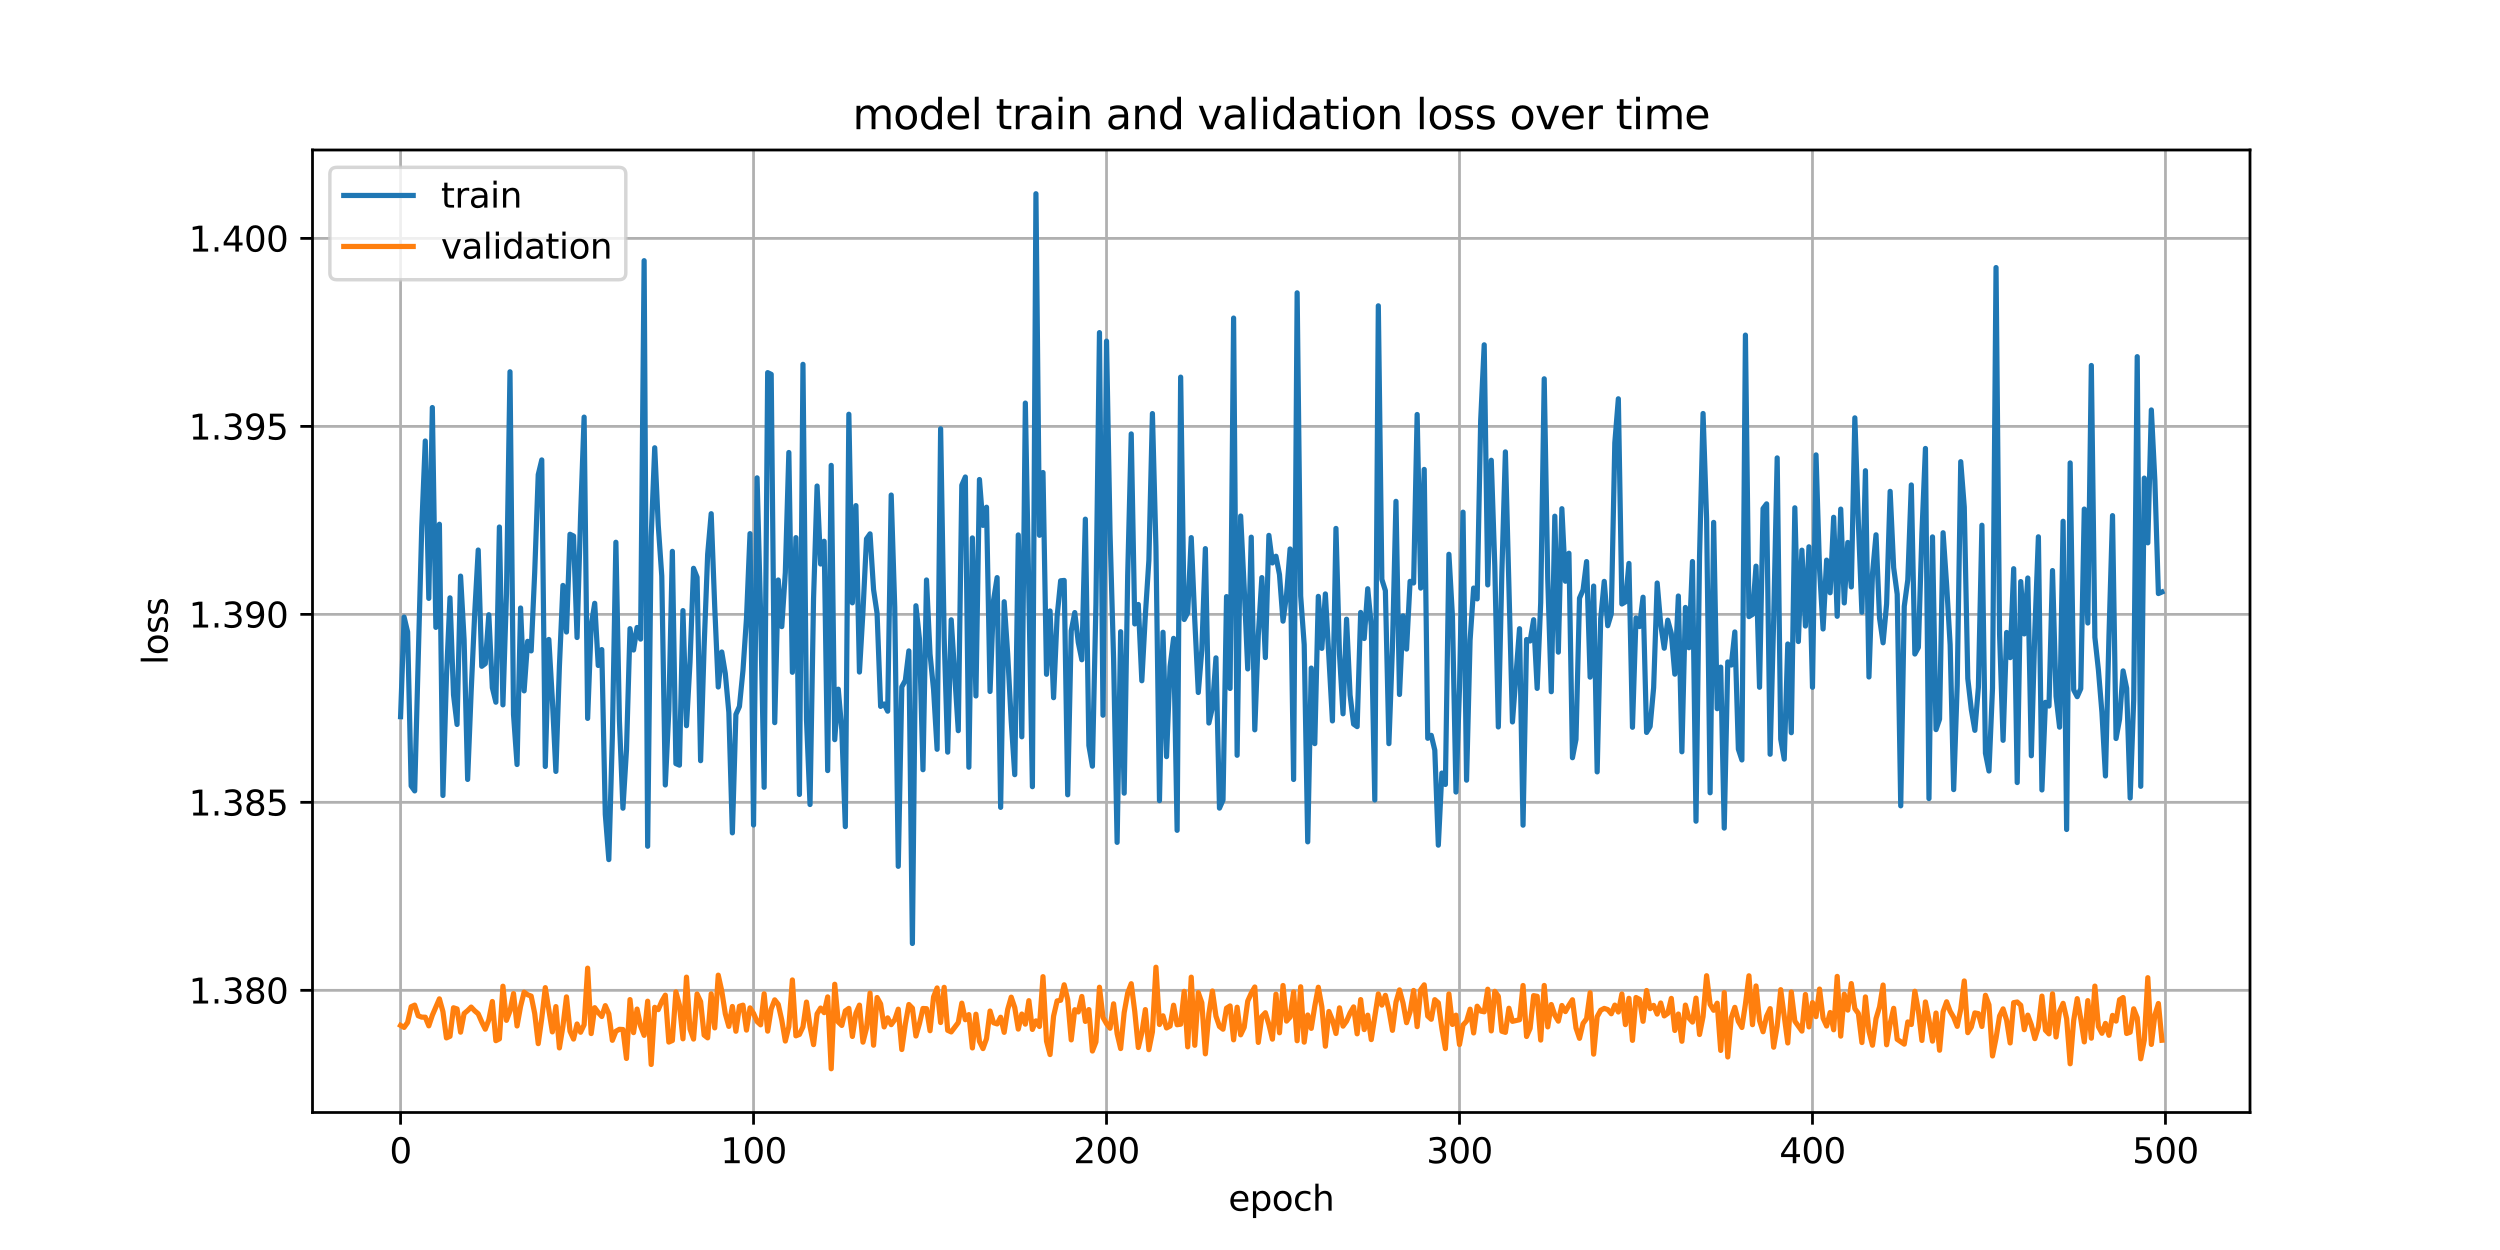 <?xml version="1.0" encoding="utf-8" standalone="no"?>
<!DOCTYPE svg PUBLIC "-//W3C//DTD SVG 1.1//EN"
  "http://www.w3.org/Graphics/SVG/1.1/DTD/svg11.dtd">
<svg xmlns:xlink="http://www.w3.org/1999/xlink" width="720pt" height="360pt" viewBox="0 0 720 360" xmlns="http://www.w3.org/2000/svg" version="1.1">
 <defs>
  <style type="text/css">*{stroke-linejoin: round; stroke-linecap: butt}</style>
 </defs>
 <g id="figure_1">
  <g id="patch_1">
   <path d="M 0 360 
L 720 360 
L 720 0 
L 0 0 
z
" style="fill: #ffffff"/>
  </g>
  <g id="axes_1">
   <g id="patch_2">
    <path d="M 90 320.4 
L 648 320.4 
L 648 43.2 
L 90 43.2 
z
" style="fill: #ffffff"/>
   </g>
   <g id="matplotlib.axis_1">
    <g id="xtick_1">
     <g id="line2d_1">
      <path d="M 115.364 320.4 
L 115.364 43.2 
" clip-path="url(#p7ecbf1fe7b)" style="fill: none; stroke: #b0b0b0; stroke-width: 0.8; stroke-linecap: square"/>
     </g>
     <g id="line2d_2">
      <defs>
       <path id="mdc6a410df3" d="M 0 0 
L 0 3.5 
" style="stroke: #000000; stroke-width: 0.8"/>
      </defs>
      <g>
       <use xlink:href="#mdc6a410df3" x="115.364" y="320.4" style="stroke: #000000; stroke-width: 0.8"/>
      </g>
     </g>
     <g id="text_1">
      <!-- 0 -->
      <g transform="translate(112.182 334.998) scale(0.1 -0.1)">
       <defs>
        <path id="DejaVuSans-30" d="M 2034 4250 
Q 1547 4250 1301 3770 
Q 1056 3291 1056 2328 
Q 1056 1369 1301 889 
Q 1547 409 2034 409 
Q 2525 409 2770 889 
Q 3016 1369 3016 2328 
Q 3016 3291 2770 3770 
Q 2525 4250 2034 4250 
z
M 2034 4750 
Q 2819 4750 3233 4129 
Q 3647 3509 3647 2328 
Q 3647 1150 3233 529 
Q 2819 -91 2034 -91 
Q 1250 -91 836 529 
Q 422 1150 422 2328 
Q 422 3509 836 4129 
Q 1250 4750 2034 4750 
z
" transform="scale(0.016)"/>
       </defs>
       <use xlink:href="#DejaVuSans-30"/>
      </g>
     </g>
    </g>
    <g id="xtick_2">
     <g id="line2d_3">
      <path d="M 217.021 320.4 
L 217.021 43.2 
" clip-path="url(#p7ecbf1fe7b)" style="fill: none; stroke: #b0b0b0; stroke-width: 0.8; stroke-linecap: square"/>
     </g>
     <g id="line2d_4">
      <g>
       <use xlink:href="#mdc6a410df3" x="217.021" y="320.4" style="stroke: #000000; stroke-width: 0.8"/>
      </g>
     </g>
     <g id="text_2">
      <!-- 100 -->
      <g transform="translate(207.478 334.998) scale(0.1 -0.1)">
       <defs>
        <path id="DejaVuSans-31" d="M 794 531 
L 1825 531 
L 1825 4091 
L 703 3866 
L 703 4441 
L 1819 4666 
L 2450 4666 
L 2450 531 
L 3481 531 
L 3481 0 
L 794 0 
L 794 531 
z
" transform="scale(0.016)"/>
       </defs>
       <use xlink:href="#DejaVuSans-31"/>
       <use xlink:href="#DejaVuSans-30" x="63.623"/>
       <use xlink:href="#DejaVuSans-30" x="127.246"/>
      </g>
     </g>
    </g>
    <g id="xtick_3">
     <g id="line2d_5">
      <path d="M 318.679 320.4 
L 318.679 43.2 
" clip-path="url(#p7ecbf1fe7b)" style="fill: none; stroke: #b0b0b0; stroke-width: 0.8; stroke-linecap: square"/>
     </g>
     <g id="line2d_6">
      <g>
       <use xlink:href="#mdc6a410df3" x="318.679" y="320.4" style="stroke: #000000; stroke-width: 0.8"/>
      </g>
     </g>
     <g id="text_3">
      <!-- 200 -->
      <g transform="translate(309.136 334.998) scale(0.1 -0.1)">
       <defs>
        <path id="DejaVuSans-32" d="M 1228 531 
L 3431 531 
L 3431 0 
L 469 0 
L 469 531 
Q 828 903 1448 1529 
Q 2069 2156 2228 2338 
Q 2531 2678 2651 2914 
Q 2772 3150 2772 3378 
Q 2772 3750 2511 3984 
Q 2250 4219 1831 4219 
Q 1534 4219 1204 4116 
Q 875 4013 500 3803 
L 500 4441 
Q 881 4594 1212 4672 
Q 1544 4750 1819 4750 
Q 2544 4750 2975 4387 
Q 3406 4025 3406 3419 
Q 3406 3131 3298 2873 
Q 3191 2616 2906 2266 
Q 2828 2175 2409 1742 
Q 1991 1309 1228 531 
z
" transform="scale(0.016)"/>
       </defs>
       <use xlink:href="#DejaVuSans-32"/>
       <use xlink:href="#DejaVuSans-30" x="63.623"/>
       <use xlink:href="#DejaVuSans-30" x="127.246"/>
      </g>
     </g>
    </g>
    <g id="xtick_4">
     <g id="line2d_7">
      <path d="M 420.337 320.4 
L 420.337 43.2 
" clip-path="url(#p7ecbf1fe7b)" style="fill: none; stroke: #b0b0b0; stroke-width: 0.8; stroke-linecap: square"/>
     </g>
     <g id="line2d_8">
      <g>
       <use xlink:href="#mdc6a410df3" x="420.337" y="320.4" style="stroke: #000000; stroke-width: 0.8"/>
      </g>
     </g>
     <g id="text_4">
      <!-- 300 -->
      <g transform="translate(410.793 334.998) scale(0.1 -0.1)">
       <defs>
        <path id="DejaVuSans-33" d="M 2597 2516 
Q 3050 2419 3304 2112 
Q 3559 1806 3559 1356 
Q 3559 666 3084 287 
Q 2609 -91 1734 -91 
Q 1441 -91 1130 -33 
Q 819 25 488 141 
L 488 750 
Q 750 597 1062 519 
Q 1375 441 1716 441 
Q 2309 441 2620 675 
Q 2931 909 2931 1356 
Q 2931 1769 2642 2001 
Q 2353 2234 1838 2234 
L 1294 2234 
L 1294 2753 
L 1863 2753 
Q 2328 2753 2575 2939 
Q 2822 3125 2822 3475 
Q 2822 3834 2567 4026 
Q 2313 4219 1838 4219 
Q 1578 4219 1281 4162 
Q 984 4106 628 3988 
L 628 4550 
Q 988 4650 1302 4700 
Q 1616 4750 1894 4750 
Q 2613 4750 3031 4423 
Q 3450 4097 3450 3541 
Q 3450 3153 3228 2886 
Q 3006 2619 2597 2516 
z
" transform="scale(0.016)"/>
       </defs>
       <use xlink:href="#DejaVuSans-33"/>
       <use xlink:href="#DejaVuSans-30" x="63.623"/>
       <use xlink:href="#DejaVuSans-30" x="127.246"/>
      </g>
     </g>
    </g>
    <g id="xtick_5">
     <g id="line2d_9">
      <path d="M 521.995 320.4 
L 521.995 43.2 
" clip-path="url(#p7ecbf1fe7b)" style="fill: none; stroke: #b0b0b0; stroke-width: 0.8; stroke-linecap: square"/>
     </g>
     <g id="line2d_10">
      <g>
       <use xlink:href="#mdc6a410df3" x="521.995" y="320.4" style="stroke: #000000; stroke-width: 0.8"/>
      </g>
     </g>
     <g id="text_5">
      <!-- 400 -->
      <g transform="translate(512.451 334.998) scale(0.1 -0.1)">
       <defs>
        <path id="DejaVuSans-34" d="M 2419 4116 
L 825 1625 
L 2419 1625 
L 2419 4116 
z
M 2253 4666 
L 3047 4666 
L 3047 1625 
L 3713 1625 
L 3713 1100 
L 3047 1100 
L 3047 0 
L 2419 0 
L 2419 1100 
L 313 1100 
L 313 1709 
L 2253 4666 
z
" transform="scale(0.016)"/>
       </defs>
       <use xlink:href="#DejaVuSans-34"/>
       <use xlink:href="#DejaVuSans-30" x="63.623"/>
       <use xlink:href="#DejaVuSans-30" x="127.246"/>
      </g>
     </g>
    </g>
    <g id="xtick_6">
     <g id="line2d_11">
      <path d="M 623.653 320.4 
L 623.653 43.2 
" clip-path="url(#p7ecbf1fe7b)" style="fill: none; stroke: #b0b0b0; stroke-width: 0.8; stroke-linecap: square"/>
     </g>
     <g id="line2d_12">
      <g>
       <use xlink:href="#mdc6a410df3" x="623.653" y="320.4" style="stroke: #000000; stroke-width: 0.8"/>
      </g>
     </g>
     <g id="text_6">
      <!-- 500 -->
      <g transform="translate(614.109 334.998) scale(0.1 -0.1)">
       <defs>
        <path id="DejaVuSans-35" d="M 691 4666 
L 3169 4666 
L 3169 4134 
L 1269 4134 
L 1269 2991 
Q 1406 3038 1543 3061 
Q 1681 3084 1819 3084 
Q 2600 3084 3056 2656 
Q 3513 2228 3513 1497 
Q 3513 744 3044 326 
Q 2575 -91 1722 -91 
Q 1428 -91 1123 -41 
Q 819 9 494 109 
L 494 744 
Q 775 591 1075 516 
Q 1375 441 1709 441 
Q 2250 441 2565 725 
Q 2881 1009 2881 1497 
Q 2881 1984 2565 2268 
Q 2250 2553 1709 2553 
Q 1456 2553 1204 2497 
Q 953 2441 691 2322 
L 691 4666 
z
" transform="scale(0.016)"/>
       </defs>
       <use xlink:href="#DejaVuSans-35"/>
       <use xlink:href="#DejaVuSans-30" x="63.623"/>
       <use xlink:href="#DejaVuSans-30" x="127.246"/>
      </g>
     </g>
    </g>
    <g id="text_7">
     <!-- epoch -->
     <g transform="translate(353.772 348.677) scale(0.1 -0.1)">
      <defs>
       <path id="DejaVuSans-65" d="M 3597 1894 
L 3597 1613 
L 953 1613 
Q 991 1019 1311 708 
Q 1631 397 2203 397 
Q 2534 397 2845 478 
Q 3156 559 3463 722 
L 3463 178 
Q 3153 47 2828 -22 
Q 2503 -91 2169 -91 
Q 1331 -91 842 396 
Q 353 884 353 1716 
Q 353 2575 817 3079 
Q 1281 3584 2069 3584 
Q 2775 3584 3186 3129 
Q 3597 2675 3597 1894 
z
M 3022 2063 
Q 3016 2534 2758 2815 
Q 2500 3097 2075 3097 
Q 1594 3097 1305 2825 
Q 1016 2553 972 2059 
L 3022 2063 
z
" transform="scale(0.016)"/>
       <path id="DejaVuSans-70" d="M 1159 525 
L 1159 -1331 
L 581 -1331 
L 581 3500 
L 1159 3500 
L 1159 2969 
Q 1341 3281 1617 3432 
Q 1894 3584 2278 3584 
Q 2916 3584 3314 3078 
Q 3713 2572 3713 1747 
Q 3713 922 3314 415 
Q 2916 -91 2278 -91 
Q 1894 -91 1617 61 
Q 1341 213 1159 525 
z
M 3116 1747 
Q 3116 2381 2855 2742 
Q 2594 3103 2138 3103 
Q 1681 3103 1420 2742 
Q 1159 2381 1159 1747 
Q 1159 1113 1420 752 
Q 1681 391 2138 391 
Q 2594 391 2855 752 
Q 3116 1113 3116 1747 
z
" transform="scale(0.016)"/>
       <path id="DejaVuSans-6f" d="M 1959 3097 
Q 1497 3097 1228 2736 
Q 959 2375 959 1747 
Q 959 1119 1226 758 
Q 1494 397 1959 397 
Q 2419 397 2687 759 
Q 2956 1122 2956 1747 
Q 2956 2369 2687 2733 
Q 2419 3097 1959 3097 
z
M 1959 3584 
Q 2709 3584 3137 3096 
Q 3566 2609 3566 1747 
Q 3566 888 3137 398 
Q 2709 -91 1959 -91 
Q 1206 -91 779 398 
Q 353 888 353 1747 
Q 353 2609 779 3096 
Q 1206 3584 1959 3584 
z
" transform="scale(0.016)"/>
       <path id="DejaVuSans-63" d="M 3122 3366 
L 3122 2828 
Q 2878 2963 2633 3030 
Q 2388 3097 2138 3097 
Q 1578 3097 1268 2742 
Q 959 2388 959 1747 
Q 959 1106 1268 751 
Q 1578 397 2138 397 
Q 2388 397 2633 464 
Q 2878 531 3122 666 
L 3122 134 
Q 2881 22 2623 -34 
Q 2366 -91 2075 -91 
Q 1284 -91 818 406 
Q 353 903 353 1747 
Q 353 2603 823 3093 
Q 1294 3584 2113 3584 
Q 2378 3584 2631 3529 
Q 2884 3475 3122 3366 
z
" transform="scale(0.016)"/>
       <path id="DejaVuSans-68" d="M 3513 2113 
L 3513 0 
L 2938 0 
L 2938 2094 
Q 2938 2591 2744 2837 
Q 2550 3084 2163 3084 
Q 1697 3084 1428 2787 
Q 1159 2491 1159 1978 
L 1159 0 
L 581 0 
L 581 4863 
L 1159 4863 
L 1159 2956 
Q 1366 3272 1645 3428 
Q 1925 3584 2291 3584 
Q 2894 3584 3203 3211 
Q 3513 2838 3513 2113 
z
" transform="scale(0.016)"/>
      </defs>
      <use xlink:href="#DejaVuSans-65"/>
      <use xlink:href="#DejaVuSans-70" x="61.523"/>
      <use xlink:href="#DejaVuSans-6f" x="125"/>
      <use xlink:href="#DejaVuSans-63" x="186.182"/>
      <use xlink:href="#DejaVuSans-68" x="241.162"/>
     </g>
    </g>
   </g>
   <g id="matplotlib.axis_2">
    <g id="ytick_1">
     <g id="line2d_13">
      <path d="M 90 285.216 
L 648 285.216 
" clip-path="url(#p7ecbf1fe7b)" style="fill: none; stroke: #b0b0b0; stroke-width: 0.8; stroke-linecap: square"/>
     </g>
     <g id="line2d_14">
      <defs>
       <path id="m4482761af1" d="M 0 0 
L -3.5 0 
" style="stroke: #000000; stroke-width: 0.8"/>
      </defs>
      <g>
       <use xlink:href="#m4482761af1" x="90" y="285.216" style="stroke: #000000; stroke-width: 0.8"/>
      </g>
     </g>
     <g id="text_8">
      <!-- 1.380 -->
      <g transform="translate(54.372 289.016) scale(0.1 -0.1)">
       <defs>
        <path id="DejaVuSans-2e" d="M 684 794 
L 1344 794 
L 1344 0 
L 684 0 
L 684 794 
z
" transform="scale(0.016)"/>
        <path id="DejaVuSans-38" d="M 2034 2216 
Q 1584 2216 1326 1975 
Q 1069 1734 1069 1313 
Q 1069 891 1326 650 
Q 1584 409 2034 409 
Q 2484 409 2743 651 
Q 3003 894 3003 1313 
Q 3003 1734 2745 1975 
Q 2488 2216 2034 2216 
z
M 1403 2484 
Q 997 2584 770 2862 
Q 544 3141 544 3541 
Q 544 4100 942 4425 
Q 1341 4750 2034 4750 
Q 2731 4750 3128 4425 
Q 3525 4100 3525 3541 
Q 3525 3141 3298 2862 
Q 3072 2584 2669 2484 
Q 3125 2378 3379 2068 
Q 3634 1759 3634 1313 
Q 3634 634 3220 271 
Q 2806 -91 2034 -91 
Q 1263 -91 848 271 
Q 434 634 434 1313 
Q 434 1759 690 2068 
Q 947 2378 1403 2484 
z
M 1172 3481 
Q 1172 3119 1398 2916 
Q 1625 2713 2034 2713 
Q 2441 2713 2670 2916 
Q 2900 3119 2900 3481 
Q 2900 3844 2670 4047 
Q 2441 4250 2034 4250 
Q 1625 4250 1398 4047 
Q 1172 3844 1172 3481 
z
" transform="scale(0.016)"/>
       </defs>
       <use xlink:href="#DejaVuSans-31"/>
       <use xlink:href="#DejaVuSans-2e" x="63.623"/>
       <use xlink:href="#DejaVuSans-33" x="95.41"/>
       <use xlink:href="#DejaVuSans-38" x="159.033"/>
       <use xlink:href="#DejaVuSans-30" x="222.656"/>
      </g>
     </g>
    </g>
    <g id="ytick_2">
     <g id="line2d_15">
      <path d="M 90 231.077 
L 648 231.077 
" clip-path="url(#p7ecbf1fe7b)" style="fill: none; stroke: #b0b0b0; stroke-width: 0.8; stroke-linecap: square"/>
     </g>
     <g id="line2d_16">
      <g>
       <use xlink:href="#m4482761af1" x="90" y="231.077" style="stroke: #000000; stroke-width: 0.8"/>
      </g>
     </g>
     <g id="text_9">
      <!-- 1.385 -->
      <g transform="translate(54.372 234.877) scale(0.1 -0.1)">
       <use xlink:href="#DejaVuSans-31"/>
       <use xlink:href="#DejaVuSans-2e" x="63.623"/>
       <use xlink:href="#DejaVuSans-33" x="95.41"/>
       <use xlink:href="#DejaVuSans-38" x="159.033"/>
       <use xlink:href="#DejaVuSans-35" x="222.656"/>
      </g>
     </g>
    </g>
    <g id="ytick_3">
     <g id="line2d_17">
      <path d="M 90 176.938 
L 648 176.938 
" clip-path="url(#p7ecbf1fe7b)" style="fill: none; stroke: #b0b0b0; stroke-width: 0.8; stroke-linecap: square"/>
     </g>
     <g id="line2d_18">
      <g>
       <use xlink:href="#m4482761af1" x="90" y="176.938" style="stroke: #000000; stroke-width: 0.8"/>
      </g>
     </g>
     <g id="text_10">
      <!-- 1.390 -->
      <g transform="translate(54.372 180.737) scale(0.1 -0.1)">
       <defs>
        <path id="DejaVuSans-39" d="M 703 97 
L 703 672 
Q 941 559 1184 500 
Q 1428 441 1663 441 
Q 2288 441 2617 861 
Q 2947 1281 2994 2138 
Q 2813 1869 2534 1725 
Q 2256 1581 1919 1581 
Q 1219 1581 811 2004 
Q 403 2428 403 3163 
Q 403 3881 828 4315 
Q 1253 4750 1959 4750 
Q 2769 4750 3195 4129 
Q 3622 3509 3622 2328 
Q 3622 1225 3098 567 
Q 2575 -91 1691 -91 
Q 1453 -91 1209 -44 
Q 966 3 703 97 
z
M 1959 2075 
Q 2384 2075 2632 2365 
Q 2881 2656 2881 3163 
Q 2881 3666 2632 3958 
Q 2384 4250 1959 4250 
Q 1534 4250 1286 3958 
Q 1038 3666 1038 3163 
Q 1038 2656 1286 2365 
Q 1534 2075 1959 2075 
z
" transform="scale(0.016)"/>
       </defs>
       <use xlink:href="#DejaVuSans-31"/>
       <use xlink:href="#DejaVuSans-2e" x="63.623"/>
       <use xlink:href="#DejaVuSans-33" x="95.41"/>
       <use xlink:href="#DejaVuSans-39" x="159.033"/>
       <use xlink:href="#DejaVuSans-30" x="222.656"/>
      </g>
     </g>
    </g>
    <g id="ytick_4">
     <g id="line2d_19">
      <path d="M 90 122.799 
L 648 122.799 
" clip-path="url(#p7ecbf1fe7b)" style="fill: none; stroke: #b0b0b0; stroke-width: 0.8; stroke-linecap: square"/>
     </g>
     <g id="line2d_20">
      <g>
       <use xlink:href="#m4482761af1" x="90" y="122.799" style="stroke: #000000; stroke-width: 0.8"/>
      </g>
     </g>
     <g id="text_11">
      <!-- 1.395 -->
      <g transform="translate(54.372 126.598) scale(0.1 -0.1)">
       <use xlink:href="#DejaVuSans-31"/>
       <use xlink:href="#DejaVuSans-2e" x="63.623"/>
       <use xlink:href="#DejaVuSans-33" x="95.41"/>
       <use xlink:href="#DejaVuSans-39" x="159.033"/>
       <use xlink:href="#DejaVuSans-35" x="222.656"/>
      </g>
     </g>
    </g>
    <g id="ytick_5">
     <g id="line2d_21">
      <path d="M 90 68.66 
L 648 68.66 
" clip-path="url(#p7ecbf1fe7b)" style="fill: none; stroke: #b0b0b0; stroke-width: 0.8; stroke-linecap: square"/>
     </g>
     <g id="line2d_22">
      <g>
       <use xlink:href="#m4482761af1" x="90" y="68.66" style="stroke: #000000; stroke-width: 0.8"/>
      </g>
     </g>
     <g id="text_12">
      <!-- 1.400 -->
      <g transform="translate(54.372 72.459) scale(0.1 -0.1)">
       <use xlink:href="#DejaVuSans-31"/>
       <use xlink:href="#DejaVuSans-2e" x="63.623"/>
       <use xlink:href="#DejaVuSans-34" x="95.41"/>
       <use xlink:href="#DejaVuSans-30" x="159.033"/>
       <use xlink:href="#DejaVuSans-30" x="222.656"/>
      </g>
     </g>
    </g>
    <g id="text_13">
     <!-- loss -->
     <g transform="translate(48.292 191.458) rotate(-90) scale(0.1 -0.1)">
      <defs>
       <path id="DejaVuSans-6c" d="M 603 4863 
L 1178 4863 
L 1178 0 
L 603 0 
L 603 4863 
z
" transform="scale(0.016)"/>
       <path id="DejaVuSans-73" d="M 2834 3397 
L 2834 2853 
Q 2591 2978 2328 3040 
Q 2066 3103 1784 3103 
Q 1356 3103 1142 2972 
Q 928 2841 928 2578 
Q 928 2378 1081 2264 
Q 1234 2150 1697 2047 
L 1894 2003 
Q 2506 1872 2764 1633 
Q 3022 1394 3022 966 
Q 3022 478 2636 193 
Q 2250 -91 1575 -91 
Q 1294 -91 989 -36 
Q 684 19 347 128 
L 347 722 
Q 666 556 975 473 
Q 1284 391 1588 391 
Q 1994 391 2212 530 
Q 2431 669 2431 922 
Q 2431 1156 2273 1281 
Q 2116 1406 1581 1522 
L 1381 1569 
Q 847 1681 609 1914 
Q 372 2147 372 2553 
Q 372 3047 722 3315 
Q 1072 3584 1716 3584 
Q 2034 3584 2315 3537 
Q 2597 3491 2834 3397 
z
" transform="scale(0.016)"/>
      </defs>
      <use xlink:href="#DejaVuSans-6c"/>
      <use xlink:href="#DejaVuSans-6f" x="27.783"/>
      <use xlink:href="#DejaVuSans-73" x="88.965"/>
      <use xlink:href="#DejaVuSans-73" x="141.064"/>
     </g>
    </g>
   </g>
   <g id="line2d_23">
    <path d="M 115.364 206.402 
L 116.38 177.724 
L 117.397 182.014 
L 118.413 226.338 
L 119.43 227.773 
L 121.463 151.82 
L 122.48 127.01 
L 123.496 172.328 
L 124.513 117.377 
L 125.529 180.682 
L 126.546 150.986 
L 127.563 229.09 
L 128.579 194.797 
L 129.596 172.187 
L 130.612 200.119 
L 131.629 208.637 
L 132.645 165.928 
L 133.662 184.243 
L 134.679 224.469 
L 135.695 199.155 
L 136.712 176.683 
L 137.728 158.413 
L 138.745 191.889 
L 139.762 191.125 
L 140.778 177.042 
L 141.795 198.057 
L 142.811 202.229 
L 143.828 151.787 
L 144.844 202.994 
L 145.861 171.052 
L 146.878 107.077 
L 147.894 205.808 
L 148.911 220.175 
L 149.927 175.114 
L 150.944 198.969 
L 151.96 184.709 
L 152.977 187.452 
L 153.994 164.822 
L 155.01 136.702 
L 156.027 132.461 
L 157.043 220.734 
L 158.06 184.167 
L 159.077 201.543 
L 160.093 222.162 
L 161.11 191.851 
L 162.126 168.613 
L 163.143 182.014 
L 164.159 153.877 
L 165.176 154.365 
L 166.193 183.595 
L 167.209 148.591 
L 168.226 120.135 
L 169.242 206.892 
L 170.259 180.11 
L 171.275 173.758 
L 172.292 191.649 
L 173.309 187.083 
L 174.325 234.542 
L 175.342 247.557 
L 176.358 212.302 
L 177.375 156.175 
L 178.392 207.593 
L 179.408 232.757 
L 180.425 216.018 
L 181.441 181.062 
L 182.458 187.2 
L 183.474 180.719 
L 184.491 184.058 
L 185.508 75.08 
L 186.524 243.715 
L 187.541 154.567 
L 188.557 128.964 
L 189.574 151.226 
L 190.59 165.878 
L 191.607 226.063 
L 192.624 204.566 
L 193.64 158.798 
L 194.657 219.917 
L 195.673 220.363 
L 196.69 175.857 
L 197.707 208.991 
L 198.723 190.692 
L 199.74 163.681 
L 200.756 166.247 
L 201.773 219.073 
L 202.789 186.158 
L 203.806 159.619 
L 204.823 147.95 
L 205.839 174.754 
L 206.856 197.85 
L 207.872 187.782 
L 208.889 193.975 
L 209.905 205.153 
L 210.922 239.853 
L 211.939 205.755 
L 212.955 203.468 
L 213.972 193.129 
L 214.988 178.069 
L 216.005 153.693 
L 217.021 237.593 
L 218.038 137.625 
L 219.055 176.751 
L 220.071 226.738 
L 221.088 107.32 
L 222.104 107.805 
L 223.121 208.111 
L 224.138 167.043 
L 225.154 180.463 
L 226.171 164.902 
L 227.187 130.321 
L 228.204 193.614 
L 229.22 154.841 
L 230.237 228.797 
L 231.254 104.935 
L 232.27 207.263 
L 233.287 231.696 
L 234.303 172.4 
L 235.32 139.982 
L 236.336 162.431 
L 237.353 155.887 
L 238.37 221.923 
L 239.386 134.035 
L 240.403 213.017 
L 241.419 198.492 
L 242.436 210.177 
L 243.453 238.058 
L 244.469 119.311 
L 245.486 173.611 
L 246.502 145.62 
L 247.519 193.54 
L 248.535 176.07 
L 249.552 155.196 
L 250.569 153.757 
L 251.585 169.798 
L 252.602 176.703 
L 253.618 203.441 
L 254.635 202.758 
L 255.651 204.814 
L 256.668 142.579 
L 257.685 174.85 
L 258.701 249.497 
L 259.718 197.822 
L 260.734 195.951 
L 261.751 187.466 
L 262.768 271.718 
L 263.784 174.46 
L 264.801 184.008 
L 265.817 221.67 
L 266.834 167.038 
L 267.85 188.351 
L 268.867 198.612 
L 269.884 215.789 
L 270.9 123.499 
L 271.917 183.579 
L 272.933 216.612 
L 273.95 178.508 
L 275.983 210.43 
L 277 139.729 
L 278.016 137.38 
L 279.033 220.955 
L 280.049 154.931 
L 281.066 200.432 
L 282.083 138.104 
L 283.099 151.303 
L 284.116 146.085 
L 285.132 199.137 
L 286.149 172.828 
L 287.165 166.358 
L 288.182 232.514 
L 289.199 173.307 
L 290.215 188.373 
L 291.232 207.703 
L 292.248 223.095 
L 293.265 154.067 
L 294.281 212.196 
L 295.298 116.091 
L 297.331 226.56 
L 298.348 55.8 
L 299.364 154.156 
L 300.381 136.092 
L 301.398 194.191 
L 302.414 175.962 
L 303.431 200.929 
L 304.447 177.549 
L 305.464 167.27 
L 306.48 167.161 
L 307.497 228.891 
L 308.514 181.674 
L 309.53 176.422 
L 310.547 185.055 
L 311.563 190.01 
L 312.58 149.527 
L 313.596 214.706 
L 314.613 220.652 
L 315.63 173.964 
L 316.646 95.796 
L 317.663 205.98 
L 318.679 98.246 
L 319.696 153.678 
L 320.713 189.756 
L 321.729 242.596 
L 322.746 181.941 
L 323.762 228.426 
L 324.779 165.498 
L 325.795 124.975 
L 326.812 179.689 
L 327.829 174.092 
L 328.845 196.05 
L 329.862 177.128 
L 330.878 161.365 
L 331.895 119.115 
L 332.911 157.534 
L 333.928 230.573 
L 334.945 182.101 
L 335.961 217.9 
L 336.978 191.994 
L 337.994 183.852 
L 339.011 239.129 
L 340.028 108.619 
L 341.044 178.408 
L 342.061 176.457 
L 343.077 154.84 
L 344.094 178.619 
L 345.11 199.43 
L 346.127 187.15 
L 347.144 158.012 
L 348.16 208.225 
L 349.177 203.739 
L 350.193 189.472 
L 351.21 232.732 
L 352.226 230.406 
L 353.243 171.824 
L 354.26 198.27 
L 355.276 91.61 
L 356.293 217.515 
L 357.309 148.619 
L 358.326 169.337 
L 359.343 192.648 
L 360.359 154.71 
L 361.376 210.184 
L 362.392 182.937 
L 363.409 166.356 
L 364.425 189.378 
L 365.442 154.193 
L 366.459 162.119 
L 367.475 160.202 
L 368.492 165.481 
L 369.508 178.889 
L 370.525 171.301 
L 371.541 158.108 
L 372.558 224.488 
L 373.575 84.339 
L 374.591 171.64 
L 375.608 185.646 
L 376.624 242.448 
L 377.641 192.413 
L 378.657 214.162 
L 379.674 171.758 
L 380.691 186.726 
L 381.707 171.059 
L 383.74 207.62 
L 384.757 152.189 
L 385.774 188.418 
L 386.79 205.568 
L 387.807 178.34 
L 388.823 200.177 
L 389.84 208.542 
L 390.856 209.263 
L 391.873 176.386 
L 392.89 183.885 
L 393.906 169.564 
L 394.923 180.117 
L 395.939 230.38 
L 396.956 88.08 
L 397.972 166.853 
L 398.989 170.093 
L 400.006 214.166 
L 401.022 186.556 
L 402.039 144.394 
L 403.055 200.007 
L 404.072 177.377 
L 405.089 186.928 
L 406.105 167.43 
L 407.122 167.898 
L 408.138 119.377 
L 409.155 169.367 
L 410.171 135.197 
L 411.188 212.626 
L 412.205 211.784 
L 413.221 216.058 
L 414.238 243.403 
L 415.254 222.646 
L 416.271 225.918 
L 417.287 159.641 
L 418.304 177.528 
L 419.321 228.103 
L 420.337 198.084 
L 421.354 147.51 
L 422.37 224.685 
L 423.387 184.373 
L 424.404 169.365 
L 425.42 172.479 
L 426.437 121.036 
L 427.453 99.312 
L 428.47 168.45 
L 429.486 132.56 
L 430.503 163.079 
L 431.52 209.356 
L 432.536 164.886 
L 433.553 130.153 
L 435.586 207.912 
L 437.619 181.074 
L 438.636 237.647 
L 439.652 184.185 
L 440.669 184.598 
L 441.685 178.486 
L 442.702 198.25 
L 443.719 173.585 
L 444.735 109.1 
L 445.752 166.795 
L 446.768 199.209 
L 447.785 148.67 
L 448.801 187.814 
L 449.818 146.509 
L 450.835 167.392 
L 451.851 159.337 
L 452.868 218.22 
L 453.884 212.943 
L 454.901 172.266 
L 455.917 169.9 
L 456.934 161.742 
L 457.951 195.013 
L 458.967 168.792 
L 459.984 222.299 
L 461 178.175 
L 462.017 167.443 
L 463.034 180.192 
L 464.05 176.77 
L 465.067 127.518 
L 466.083 114.857 
L 467.1 173.942 
L 468.116 173.338 
L 469.133 162.269 
L 470.15 209.452 
L 471.166 177.989 
L 472.183 180.443 
L 473.199 172.004 
L 474.216 210.936 
L 475.232 209.223 
L 476.249 198.04 
L 477.266 167.914 
L 478.282 179.779 
L 479.299 186.684 
L 480.315 178.619 
L 481.332 182.427 
L 482.349 194.157 
L 483.365 171.656 
L 484.382 216.51 
L 485.398 174.95 
L 486.415 186.537 
L 487.431 161.724 
L 488.448 236.499 
L 489.465 160.318 
L 490.481 119.092 
L 491.498 149.318 
L 492.514 228.316 
L 493.531 150.454 
L 494.547 204.101 
L 495.564 192.142 
L 496.581 238.483 
L 497.597 190.644 
L 498.614 191.533 
L 499.63 182.007 
L 500.647 215.76 
L 501.664 218.86 
L 502.68 96.516 
L 503.697 177.579 
L 504.713 176.952 
L 505.73 163.06 
L 506.746 197.928 
L 507.763 146.464 
L 508.78 145.118 
L 509.796 217.22 
L 510.813 178.64 
L 511.829 131.882 
L 512.846 212.865 
L 513.862 218.612 
L 514.879 185.473 
L 515.896 211.014 
L 516.912 146.255 
L 517.929 184.758 
L 518.945 158.456 
L 519.962 180.292 
L 520.979 157.485 
L 521.995 197.937 
L 523.012 131.014 
L 524.028 163.912 
L 525.045 181.138 
L 526.061 161.325 
L 527.078 170.706 
L 528.095 148.986 
L 529.111 177.484 
L 530.128 146.627 
L 531.144 173.638 
L 532.161 156.237 
L 533.177 169.03 
L 534.194 120.348 
L 535.211 150.551 
L 536.227 176.319 
L 537.244 135.575 
L 538.26 194.967 
L 539.277 165.244 
L 540.293 154.028 
L 541.31 178.039 
L 542.327 185.121 
L 543.343 173.908 
L 544.36 141.517 
L 545.376 163.491 
L 546.393 171.159 
L 547.41 232.071 
L 548.426 174.63 
L 549.443 166.984 
L 550.459 139.672 
L 551.476 188.351 
L 552.492 186.463 
L 553.509 153.614 
L 554.526 129.16 
L 555.542 229.987 
L 556.559 154.634 
L 557.575 210.12 
L 558.592 207.102 
L 559.608 153.437 
L 560.625 168.374 
L 561.642 185.7 
L 562.658 227.4 
L 563.675 197.338 
L 564.691 132.97 
L 565.708 146.02 
L 566.725 195.431 
L 567.741 204.403 
L 568.758 210.332 
L 569.774 197.957 
L 570.791 151.274 
L 571.807 216.921 
L 572.824 222.045 
L 573.841 198.232 
L 574.857 77.064 
L 575.874 182.675 
L 576.89 213.209 
L 577.907 182.154 
L 578.923 189.396 
L 579.94 163.792 
L 580.957 225.366 
L 581.973 167.501 
L 582.99 182.563 
L 584.006 166.471 
L 585.023 217.656 
L 586.04 181.461 
L 587.056 154.607 
L 588.073 227.502 
L 589.089 202.279 
L 590.106 203.339 
L 591.122 164.325 
L 592.139 200.504 
L 593.156 209.417 
L 594.172 150.131 
L 595.189 238.889 
L 596.205 133.329 
L 597.222 198.701 
L 598.238 200.638 
L 599.255 198.348 
L 600.272 146.618 
L 601.288 179.42 
L 602.305 105.263 
L 603.321 183.538 
L 604.338 192.917 
L 605.355 205.183 
L 606.371 223.467 
L 607.388 182.952 
L 608.404 148.506 
L 609.421 212.686 
L 610.437 207.13 
L 611.454 193.225 
L 612.471 198.209 
L 613.487 229.828 
L 614.504 201.515 
L 615.52 102.725 
L 616.537 226.45 
L 617.553 137.704 
L 618.57 156.334 
L 619.587 118.071 
L 620.603 138.464 
L 621.62 170.94 
L 622.636 170.5 
L 622.636 170.5 
" clip-path="url(#p7ecbf1fe7b)" style="fill: none; stroke: #1f77b4; stroke-width: 1.5; stroke-linecap: square"/>
   </g>
   <g id="line2d_24">
    <path d="M 115.364 295.308 
L 116.38 295.893 
L 117.397 294.466 
L 118.413 289.938 
L 119.43 289.476 
L 120.447 292.537 
L 121.463 292.935 
L 122.48 292.956 
L 123.496 295.442 
L 124.513 292.398 
L 126.546 287.673 
L 127.563 291.335 
L 128.579 298.914 
L 129.596 298.452 
L 130.612 290.243 
L 131.629 290.578 
L 132.645 297.26 
L 133.662 291.901 
L 134.679 291.048 
L 135.695 290.041 
L 136.712 291.115 
L 137.728 291.975 
L 138.745 294.333 
L 139.762 296.402 
L 140.778 293.728 
L 141.795 288.437 
L 142.811 299.709 
L 143.828 299.191 
L 144.844 284.037 
L 145.861 293.852 
L 146.878 291.153 
L 147.894 286.159 
L 148.911 295.476 
L 149.927 289.838 
L 150.944 285.741 
L 151.96 286.485 
L 152.977 286.873 
L 153.994 291.882 
L 155.01 300.564 
L 156.027 293.256 
L 157.043 284.445 
L 159.077 297.183 
L 160.093 289.903 
L 161.11 301.795 
L 162.126 295.566 
L 163.143 287.109 
L 164.159 296.96 
L 165.176 299.245 
L 166.193 294.912 
L 167.209 297.283 
L 168.226 295.127 
L 169.242 278.838 
L 170.259 297.665 
L 171.275 290.218 
L 172.292 291.621 
L 173.309 292.747 
L 174.325 289.63 
L 175.342 291.969 
L 176.358 299.606 
L 177.375 297.004 
L 178.392 296.436 
L 179.408 296.507 
L 180.425 304.83 
L 181.441 287.885 
L 182.458 297.391 
L 183.474 290.621 
L 184.491 295.5 
L 185.508 298.171 
L 186.524 288.353 
L 187.541 306.561 
L 188.557 290.115 
L 189.574 290.771 
L 190.59 288.384 
L 191.607 286.616 
L 192.624 300.112 
L 193.64 299.668 
L 194.657 285.655 
L 195.673 289.437 
L 196.69 299.176 
L 197.707 281.424 
L 198.723 296.371 
L 199.74 299.247 
L 200.756 286.265 
L 201.773 288.463 
L 202.789 298.109 
L 203.806 298.897 
L 204.823 286.239 
L 205.839 296.028 
L 206.856 280.849 
L 207.872 285.422 
L 208.889 291.985 
L 209.905 295.594 
L 210.922 289.871 
L 211.939 296.992 
L 212.955 289.81 
L 213.972 289.486 
L 214.988 296.663 
L 216.005 290.27 
L 217.021 291.854 
L 218.038 294.198 
L 219.055 295.148 
L 220.071 286.223 
L 221.088 296.96 
L 222.104 290.575 
L 223.121 287.962 
L 224.138 289.267 
L 225.154 293.813 
L 226.171 299.815 
L 227.187 295.68 
L 228.204 282.23 
L 229.22 298.315 
L 230.237 297.91 
L 231.254 295.738 
L 232.27 288.604 
L 233.287 295.672 
L 234.303 300.844 
L 235.32 291.989 
L 236.336 290.327 
L 237.353 291.633 
L 238.37 287.109 
L 239.386 307.8 
L 240.403 283.471 
L 241.419 294.338 
L 242.436 295.318 
L 243.453 291.146 
L 244.469 290.418 
L 245.486 298.491 
L 246.502 291.807 
L 247.519 289.474 
L 248.535 300.138 
L 249.552 296.13 
L 250.569 286.019 
L 251.585 301.011 
L 252.602 287.292 
L 253.618 289.129 
L 254.635 295.749 
L 255.651 293.152 
L 256.668 295.097 
L 257.685 293.684 
L 258.701 290.651 
L 259.718 302.257 
L 260.734 294.936 
L 261.751 289.298 
L 262.768 290.346 
L 263.784 298.367 
L 264.801 294.793 
L 265.817 290.439 
L 266.834 290.501 
L 267.85 296.841 
L 268.867 287.1 
L 269.884 284.535 
L 270.9 294.484 
L 271.917 284.358 
L 272.933 296.733 
L 273.95 297.195 
L 275.983 294.495 
L 277 288.917 
L 278.016 293.672 
L 279.033 292.21 
L 280.049 301.803 
L 281.066 292.103 
L 282.083 299.895 
L 283.099 301.989 
L 284.116 299.139 
L 285.132 291.177 
L 286.149 294.557 
L 287.165 294.892 
L 288.182 292.966 
L 289.199 297.307 
L 290.215 290.719 
L 291.232 287.186 
L 292.248 290.189 
L 293.265 296.373 
L 294.281 292.051 
L 295.298 294.946 
L 296.315 288.196 
L 297.331 296.47 
L 298.348 294.02 
L 299.364 295.618 
L 300.381 281.285 
L 301.398 299.854 
L 302.414 303.708 
L 303.431 292.65 
L 304.447 288.263 
L 305.464 288.074 
L 306.48 283.625 
L 307.497 287.852 
L 308.514 299.481 
L 309.53 290.807 
L 310.547 291.433 
L 311.563 286.985 
L 312.58 294.164 
L 313.596 290.759 
L 314.613 302.691 
L 315.63 300.066 
L 316.646 284.331 
L 317.663 293.023 
L 318.679 294.833 
L 319.696 296.129 
L 320.713 289.104 
L 321.729 297.685 
L 322.746 301.981 
L 323.762 291.621 
L 324.779 285.983 
L 325.795 283.314 
L 326.812 291.334 
L 327.829 301.675 
L 328.845 297.483 
L 329.862 290.767 
L 330.878 302.304 
L 331.895 297.177 
L 332.911 278.565 
L 333.928 295.056 
L 334.945 292.556 
L 335.961 296.044 
L 336.978 295.509 
L 337.994 289.505 
L 339.011 295.122 
L 340.028 294.97 
L 341.044 285.515 
L 342.061 301.486 
L 343.077 281.429 
L 344.094 301.034 
L 345.11 285.883 
L 346.127 288.782 
L 347.144 303.494 
L 348.16 291.896 
L 349.177 285.413 
L 350.193 292.64 
L 351.21 295.62 
L 352.226 296.409 
L 353.243 290.347 
L 354.26 289.707 
L 355.276 299.465 
L 356.293 290.083 
L 357.309 298.02 
L 358.326 295.876 
L 359.343 288.318 
L 360.359 286.04 
L 361.376 284.26 
L 362.392 300.215 
L 363.409 292.743 
L 364.425 291.67 
L 365.442 295.046 
L 366.459 299.269 
L 367.475 286.341 
L 368.492 297.438 
L 369.508 283.825 
L 370.525 294.071 
L 371.541 292.933 
L 372.558 285.666 
L 373.575 299.727 
L 374.591 284.197 
L 375.608 300.131 
L 376.624 292.324 
L 377.641 296.166 
L 378.657 289.759 
L 379.674 284.334 
L 380.691 289.959 
L 381.707 301.298 
L 382.724 291.306 
L 383.74 293.79 
L 384.757 297.638 
L 385.774 290.271 
L 386.79 295.521 
L 387.807 294.097 
L 388.823 291.745 
L 389.84 289.991 
L 390.856 297.737 
L 391.873 287.885 
L 392.89 296.517 
L 393.906 292.378 
L 394.923 299.397 
L 396.956 286.254 
L 397.972 289.466 
L 398.989 286.667 
L 400.006 290.89 
L 401.022 296.739 
L 402.039 288.624 
L 403.055 285.098 
L 404.072 288.854 
L 405.089 294.523 
L 406.105 291.415 
L 407.122 285.253 
L 408.138 295.664 
L 409.155 285.045 
L 410.171 283.637 
L 411.188 292.624 
L 412.205 293.545 
L 413.221 287.91 
L 414.238 288.819 
L 415.254 296.178 
L 416.271 302.002 
L 417.287 286.257 
L 418.304 295.037 
L 419.321 292.376 
L 420.337 300.822 
L 421.354 295.205 
L 422.37 294.1 
L 423.387 290.651 
L 424.404 297.482 
L 425.42 289.796 
L 426.437 291.19 
L 427.453 291.401 
L 428.47 284.899 
L 429.486 296.896 
L 430.503 285.504 
L 431.52 286.935 
L 432.536 296.999 
L 433.553 297.314 
L 434.569 290.377 
L 435.586 294.146 
L 437.619 293.689 
L 438.636 283.825 
L 439.652 298.501 
L 440.669 296.171 
L 441.685 286.744 
L 442.702 286.936 
L 443.719 299.536 
L 444.735 283.815 
L 445.752 295.738 
L 446.768 289.308 
L 447.785 292.365 
L 448.801 294.089 
L 449.818 289.583 
L 450.835 291.334 
L 451.851 289.511 
L 452.868 287.936 
L 453.884 296.036 
L 454.901 299.036 
L 455.917 294.746 
L 456.934 293.373 
L 457.951 285.911 
L 458.967 303.586 
L 459.984 292.811 
L 461 290.945 
L 462.017 290.424 
L 463.034 290.76 
L 464.05 291.962 
L 465.067 289.481 
L 466.083 291.451 
L 467.1 286.274 
L 468.116 295.081 
L 469.133 287.518 
L 470.15 299.622 
L 471.166 287.282 
L 472.183 287.823 
L 473.199 294.133 
L 474.216 285.271 
L 475.232 290.492 
L 476.249 289.556 
L 477.266 292.047 
L 478.282 288.866 
L 479.299 292.573 
L 480.315 291.864 
L 481.332 287.545 
L 482.349 296.769 
L 483.365 292.047 
L 484.382 299.882 
L 485.398 289.474 
L 486.415 293.206 
L 487.431 294.354 
L 488.448 287.462 
L 489.465 297.932 
L 490.481 292.77 
L 491.498 281.012 
L 492.514 289.273 
L 493.531 290.957 
L 494.547 288.926 
L 495.564 302.518 
L 496.581 285.872 
L 497.597 304.4 
L 498.614 293.077 
L 499.63 290.124 
L 500.647 294.158 
L 501.664 295.912 
L 502.68 289.184 
L 503.697 281.033 
L 504.713 295.103 
L 505.73 283.959 
L 506.746 293.927 
L 507.763 297.137 
L 508.78 292.685 
L 509.796 290.488 
L 510.813 301.589 
L 511.829 295.553 
L 512.846 285.031 
L 514.879 300.37 
L 515.896 285.697 
L 516.912 294.082 
L 518.945 296.95 
L 519.962 286.414 
L 520.979 295.748 
L 521.995 288.748 
L 523.012 292.784 
L 524.028 284.854 
L 525.045 293.235 
L 526.061 295.494 
L 527.078 291.611 
L 528.095 296.573 
L 529.111 281.209 
L 530.128 298.398 
L 531.144 286.334 
L 532.161 290.904 
L 533.177 283.274 
L 534.194 290.488 
L 535.211 291.876 
L 536.227 300.249 
L 537.244 287.119 
L 538.26 297.059 
L 539.277 301.014 
L 540.293 293.354 
L 541.31 289.977 
L 542.327 283.693 
L 543.343 300.889 
L 544.36 294.789 
L 545.376 290.403 
L 546.393 299.321 
L 548.426 300.706 
L 549.443 294.322 
L 550.459 295.056 
L 551.476 285.488 
L 552.492 291.065 
L 553.509 299.646 
L 554.526 288.567 
L 555.542 293.689 
L 556.559 299.837 
L 557.575 291.762 
L 558.592 302.465 
L 559.608 291.375 
L 560.625 288.52 
L 561.642 291.251 
L 562.658 292.986 
L 563.675 295.581 
L 564.691 290.682 
L 565.708 282.52 
L 566.725 297.4 
L 567.741 295.779 
L 568.758 291.722 
L 569.774 291.921 
L 570.791 295.618 
L 571.807 286.645 
L 572.824 289.403 
L 573.841 304.107 
L 574.857 299.001 
L 575.874 292.618 
L 576.89 290.558 
L 577.907 293.829 
L 578.923 300.364 
L 579.94 288.764 
L 580.957 288.58 
L 581.973 289.511 
L 582.99 296.539 
L 584.006 292.361 
L 585.023 295.154 
L 586.04 299.129 
L 587.056 295.743 
L 588.073 286.883 
L 589.089 296.704 
L 590.106 297.745 
L 591.122 286.229 
L 592.139 298.646 
L 593.156 291.239 
L 594.172 288.968 
L 595.189 293.367 
L 596.205 306.362 
L 597.222 293.885 
L 598.238 287.615 
L 599.255 293.414 
L 600.272 300.055 
L 601.288 288.184 
L 602.305 298.999 
L 603.321 284.003 
L 604.338 295.66 
L 605.355 297.581 
L 606.371 294.745 
L 607.388 298.168 
L 608.404 292.437 
L 609.421 294.075 
L 610.437 287.91 
L 611.454 287.295 
L 612.471 297.638 
L 613.487 297.266 
L 614.504 290.544 
L 615.52 293.137 
L 616.537 304.923 
L 617.553 299.578 
L 618.57 281.579 
L 619.587 300.787 
L 620.603 292.355 
L 621.62 289.017 
L 622.636 299.593 
L 622.636 299.593 
" clip-path="url(#p7ecbf1fe7b)" style="fill: none; stroke: #ff7f0e; stroke-width: 1.5; stroke-linecap: square"/>
   </g>
   <g id="patch_3">
    <path d="M 90 320.4 
L 90 43.2 
" style="fill: none; stroke: #000000; stroke-width: 0.8; stroke-linejoin: miter; stroke-linecap: square"/>
   </g>
   <g id="patch_4">
    <path d="M 648 320.4 
L 648 43.2 
" style="fill: none; stroke: #000000; stroke-width: 0.8; stroke-linejoin: miter; stroke-linecap: square"/>
   </g>
   <g id="patch_5">
    <path d="M 90 320.4 
L 648 320.4 
" style="fill: none; stroke: #000000; stroke-width: 0.8; stroke-linejoin: miter; stroke-linecap: square"/>
   </g>
   <g id="patch_6">
    <path d="M 90 43.2 
L 648 43.2 
" style="fill: none; stroke: #000000; stroke-width: 0.8; stroke-linejoin: miter; stroke-linecap: square"/>
   </g>
   <g id="text_14">
    <!-- model train and validation loss over time -->
    <g transform="translate(245.556 37.2) scale(0.12 -0.12)">
     <defs>
      <path id="DejaVuSans-6d" d="M 3328 2828 
Q 3544 3216 3844 3400 
Q 4144 3584 4550 3584 
Q 5097 3584 5394 3201 
Q 5691 2819 5691 2113 
L 5691 0 
L 5113 0 
L 5113 2094 
Q 5113 2597 4934 2840 
Q 4756 3084 4391 3084 
Q 3944 3084 3684 2787 
Q 3425 2491 3425 1978 
L 3425 0 
L 2847 0 
L 2847 2094 
Q 2847 2600 2669 2842 
Q 2491 3084 2119 3084 
Q 1678 3084 1418 2786 
Q 1159 2488 1159 1978 
L 1159 0 
L 581 0 
L 581 3500 
L 1159 3500 
L 1159 2956 
Q 1356 3278 1631 3431 
Q 1906 3584 2284 3584 
Q 2666 3584 2933 3390 
Q 3200 3197 3328 2828 
z
" transform="scale(0.016)"/>
      <path id="DejaVuSans-64" d="M 2906 2969 
L 2906 4863 
L 3481 4863 
L 3481 0 
L 2906 0 
L 2906 525 
Q 2725 213 2448 61 
Q 2172 -91 1784 -91 
Q 1150 -91 751 415 
Q 353 922 353 1747 
Q 353 2572 751 3078 
Q 1150 3584 1784 3584 
Q 2172 3584 2448 3432 
Q 2725 3281 2906 2969 
z
M 947 1747 
Q 947 1113 1208 752 
Q 1469 391 1925 391 
Q 2381 391 2643 752 
Q 2906 1113 2906 1747 
Q 2906 2381 2643 2742 
Q 2381 3103 1925 3103 
Q 1469 3103 1208 2742 
Q 947 2381 947 1747 
z
" transform="scale(0.016)"/>
      <path id="DejaVuSans-20" transform="scale(0.016)"/>
      <path id="DejaVuSans-74" d="M 1172 4494 
L 1172 3500 
L 2356 3500 
L 2356 3053 
L 1172 3053 
L 1172 1153 
Q 1172 725 1289 603 
Q 1406 481 1766 481 
L 2356 481 
L 2356 0 
L 1766 0 
Q 1100 0 847 248 
Q 594 497 594 1153 
L 594 3053 
L 172 3053 
L 172 3500 
L 594 3500 
L 594 4494 
L 1172 4494 
z
" transform="scale(0.016)"/>
      <path id="DejaVuSans-72" d="M 2631 2963 
Q 2534 3019 2420 3045 
Q 2306 3072 2169 3072 
Q 1681 3072 1420 2755 
Q 1159 2438 1159 1844 
L 1159 0 
L 581 0 
L 581 3500 
L 1159 3500 
L 1159 2956 
Q 1341 3275 1631 3429 
Q 1922 3584 2338 3584 
Q 2397 3584 2469 3576 
Q 2541 3569 2628 3553 
L 2631 2963 
z
" transform="scale(0.016)"/>
      <path id="DejaVuSans-61" d="M 2194 1759 
Q 1497 1759 1228 1600 
Q 959 1441 959 1056 
Q 959 750 1161 570 
Q 1363 391 1709 391 
Q 2188 391 2477 730 
Q 2766 1069 2766 1631 
L 2766 1759 
L 2194 1759 
z
M 3341 1997 
L 3341 0 
L 2766 0 
L 2766 531 
Q 2569 213 2275 61 
Q 1981 -91 1556 -91 
Q 1019 -91 701 211 
Q 384 513 384 1019 
Q 384 1609 779 1909 
Q 1175 2209 1959 2209 
L 2766 2209 
L 2766 2266 
Q 2766 2663 2505 2880 
Q 2244 3097 1772 3097 
Q 1472 3097 1187 3025 
Q 903 2953 641 2809 
L 641 3341 
Q 956 3463 1253 3523 
Q 1550 3584 1831 3584 
Q 2591 3584 2966 3190 
Q 3341 2797 3341 1997 
z
" transform="scale(0.016)"/>
      <path id="DejaVuSans-69" d="M 603 3500 
L 1178 3500 
L 1178 0 
L 603 0 
L 603 3500 
z
M 603 4863 
L 1178 4863 
L 1178 4134 
L 603 4134 
L 603 4863 
z
" transform="scale(0.016)"/>
      <path id="DejaVuSans-6e" d="M 3513 2113 
L 3513 0 
L 2938 0 
L 2938 2094 
Q 2938 2591 2744 2837 
Q 2550 3084 2163 3084 
Q 1697 3084 1428 2787 
Q 1159 2491 1159 1978 
L 1159 0 
L 581 0 
L 581 3500 
L 1159 3500 
L 1159 2956 
Q 1366 3272 1645 3428 
Q 1925 3584 2291 3584 
Q 2894 3584 3203 3211 
Q 3513 2838 3513 2113 
z
" transform="scale(0.016)"/>
      <path id="DejaVuSans-76" d="M 191 3500 
L 800 3500 
L 1894 563 
L 2988 3500 
L 3597 3500 
L 2284 0 
L 1503 0 
L 191 3500 
z
" transform="scale(0.016)"/>
     </defs>
     <use xlink:href="#DejaVuSans-6d"/>
     <use xlink:href="#DejaVuSans-6f" x="97.412"/>
     <use xlink:href="#DejaVuSans-64" x="158.594"/>
     <use xlink:href="#DejaVuSans-65" x="222.07"/>
     <use xlink:href="#DejaVuSans-6c" x="283.594"/>
     <use xlink:href="#DejaVuSans-20" x="311.377"/>
     <use xlink:href="#DejaVuSans-74" x="343.164"/>
     <use xlink:href="#DejaVuSans-72" x="382.373"/>
     <use xlink:href="#DejaVuSans-61" x="423.486"/>
     <use xlink:href="#DejaVuSans-69" x="484.766"/>
     <use xlink:href="#DejaVuSans-6e" x="512.549"/>
     <use xlink:href="#DejaVuSans-20" x="575.928"/>
     <use xlink:href="#DejaVuSans-61" x="607.715"/>
     <use xlink:href="#DejaVuSans-6e" x="668.994"/>
     <use xlink:href="#DejaVuSans-64" x="732.373"/>
     <use xlink:href="#DejaVuSans-20" x="795.85"/>
     <use xlink:href="#DejaVuSans-76" x="827.637"/>
     <use xlink:href="#DejaVuSans-61" x="886.816"/>
     <use xlink:href="#DejaVuSans-6c" x="948.096"/>
     <use xlink:href="#DejaVuSans-69" x="975.879"/>
     <use xlink:href="#DejaVuSans-64" x="1003.662"/>
     <use xlink:href="#DejaVuSans-61" x="1067.139"/>
     <use xlink:href="#DejaVuSans-74" x="1128.418"/>
     <use xlink:href="#DejaVuSans-69" x="1167.627"/>
     <use xlink:href="#DejaVuSans-6f" x="1195.41"/>
     <use xlink:href="#DejaVuSans-6e" x="1256.592"/>
     <use xlink:href="#DejaVuSans-20" x="1319.971"/>
     <use xlink:href="#DejaVuSans-6c" x="1351.758"/>
     <use xlink:href="#DejaVuSans-6f" x="1379.541"/>
     <use xlink:href="#DejaVuSans-73" x="1440.723"/>
     <use xlink:href="#DejaVuSans-73" x="1492.822"/>
     <use xlink:href="#DejaVuSans-20" x="1544.922"/>
     <use xlink:href="#DejaVuSans-6f" x="1576.709"/>
     <use xlink:href="#DejaVuSans-76" x="1637.891"/>
     <use xlink:href="#DejaVuSans-65" x="1697.07"/>
     <use xlink:href="#DejaVuSans-72" x="1758.594"/>
     <use xlink:href="#DejaVuSans-20" x="1799.707"/>
     <use xlink:href="#DejaVuSans-74" x="1831.494"/>
     <use xlink:href="#DejaVuSans-69" x="1870.703"/>
     <use xlink:href="#DejaVuSans-6d" x="1898.486"/>
     <use xlink:href="#DejaVuSans-65" x="1995.898"/>
    </g>
   </g>
   <g id="legend_1">
    <g id="patch_7">
     <path d="M 97 80.556 
L 178.234 80.556 
Q 180.234 80.556 180.234 78.556 
L 180.234 50.2 
Q 180.234 48.2 178.234 48.2 
L 97 48.2 
Q 95 48.2 95 50.2 
L 95 78.556 
Q 95 80.556 97 80.556 
z
" style="fill: #ffffff; opacity: 0.8; stroke: #cccccc; stroke-linejoin: miter"/>
    </g>
    <g id="line2d_25">
     <path d="M 99 56.298 
L 109 56.298 
L 119 56.298 
" style="fill: none; stroke: #1f77b4; stroke-width: 1.5; stroke-linecap: square"/>
    </g>
    <g id="text_15">
     <!-- train -->
     <g transform="translate(127 59.798) scale(0.1 -0.1)">
      <use xlink:href="#DejaVuSans-74"/>
      <use xlink:href="#DejaVuSans-72" x="39.209"/>
      <use xlink:href="#DejaVuSans-61" x="80.322"/>
      <use xlink:href="#DejaVuSans-69" x="141.602"/>
      <use xlink:href="#DejaVuSans-6e" x="169.385"/>
     </g>
    </g>
    <g id="line2d_26">
     <path d="M 99 70.977 
L 109 70.977 
L 119 70.977 
" style="fill: none; stroke: #ff7f0e; stroke-width: 1.5; stroke-linecap: square"/>
    </g>
    <g id="text_16">
     <!-- validation -->
     <g transform="translate(127 74.477) scale(0.1 -0.1)">
      <use xlink:href="#DejaVuSans-76"/>
      <use xlink:href="#DejaVuSans-61" x="59.18"/>
      <use xlink:href="#DejaVuSans-6c" x="120.459"/>
      <use xlink:href="#DejaVuSans-69" x="148.242"/>
      <use xlink:href="#DejaVuSans-64" x="176.025"/>
      <use xlink:href="#DejaVuSans-61" x="239.502"/>
      <use xlink:href="#DejaVuSans-74" x="300.781"/>
      <use xlink:href="#DejaVuSans-69" x="339.99"/>
      <use xlink:href="#DejaVuSans-6f" x="367.773"/>
      <use xlink:href="#DejaVuSans-6e" x="428.955"/>
     </g>
    </g>
   </g>
  </g>
 </g>
 <defs>
  <clipPath id="p7ecbf1fe7b">
   <rect x="90" y="43.2" width="558" height="277.2"/>
  </clipPath>
 </defs>
</svg>
